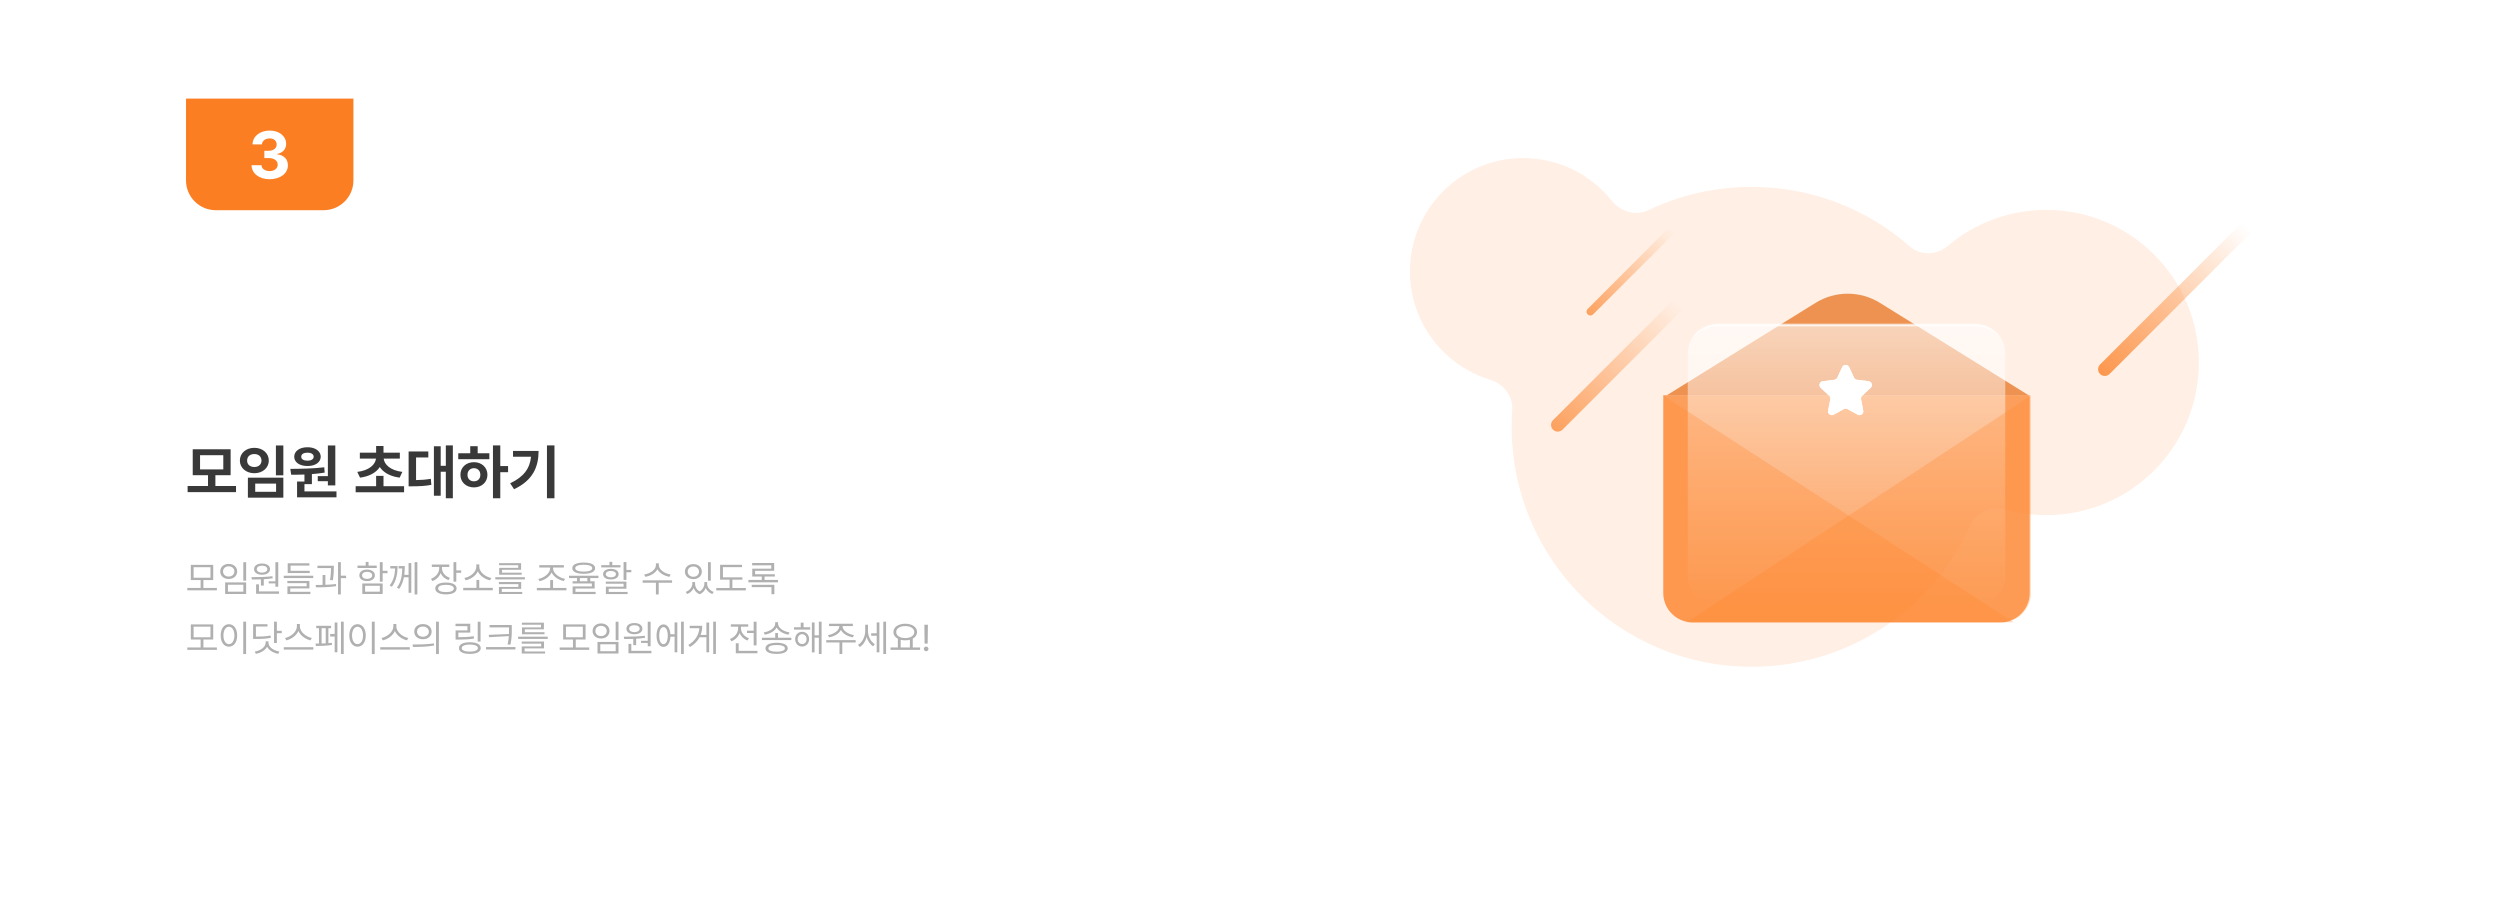 <svg width="1344" height="482" viewBox="0 0 1344 482" fill="none" xmlns="http://www.w3.org/2000/svg">
<g filter="url(#filter0_d_864_3037)">
<rect x="72" y="53" width="1200" height="338" rx="16" fill="white"/>
</g>
<path d="M100 53H190V97C190 105.837 182.837 113 174 113H116C107.163 113 100 105.837 100 97V53Z" fill="#FB7E23"/>
<path d="M144.93 96.352C139.34 96.352 135.332 93.275 135.227 88.828H140.57C140.658 90.727 142.504 91.975 144.965 91.992C147.496 91.975 149.307 90.568 149.289 88.512C149.307 86.438 147.461 84.978 144.473 84.961H142.117V81.059H144.473C146.986 81.059 148.744 79.688 148.727 77.684C148.744 75.732 147.25 74.397 145 74.414C142.75 74.397 140.904 75.662 140.816 77.613H135.754C135.842 73.236 139.779 70.195 145 70.195C150.309 70.195 153.842 73.342 153.824 77.367C153.842 80.215 151.855 82.236 149.008 82.746V82.957C152.752 83.414 154.809 85.682 154.773 88.863C154.809 93.223 150.678 96.352 144.93 96.352Z" fill="white"/>
<path d="M126.891 261.281V264.562H100.859V261.281H111.828V255.469H103.609V241.531H123.984V255.469H115.797V261.281H126.891ZM107.547 252.344H120.047V244.719H107.547V252.344ZM152.328 239.469V255.531H148.328V239.469H152.328ZM128.953 247.625C128.953 243.562 132.297 240.75 136.734 240.75C141.156 240.75 144.5 243.562 144.516 247.625C144.5 251.531 141.156 254.406 136.734 254.406C132.297 254.406 128.953 251.531 128.953 247.625ZM132.859 247.625C132.828 249.734 134.453 251.062 136.734 251.062C138.953 251.062 140.562 249.734 140.578 247.625C140.562 245.391 138.953 244.094 136.734 244.094C134.453 244.094 132.828 245.391 132.859 247.625ZM133.266 267.562V256.812H152.328V267.562H133.266ZM137.203 264.375H148.422V259.969H137.203V264.375ZM180.266 239.469V260.938H176.266V258.688H170.828V255.969H176.266V239.469H180.266ZM156.078 252.062C161.281 252.031 168.312 251.953 174.328 251.219L174.547 254.062C172.297 254.438 169.969 254.703 167.672 254.875V260.281H163.672V264.188H180.891V267.375H159.703V258.875H163.672V255.109C161.125 255.203 158.703 255.219 156.547 255.219L156.078 252.062ZM158.172 245.531C158.172 242.5 161.094 240.422 165.328 240.438C169.453 240.422 172.406 242.5 172.422 245.531C172.406 248.578 169.453 250.547 165.328 250.531C161.094 250.547 158.172 248.578 158.172 245.531ZM161.953 245.531C161.938 246.906 163.297 247.672 165.328 247.656C167.234 247.672 168.609 246.906 168.641 245.531C168.609 244.125 167.234 243.344 165.328 243.344C163.297 243.344 161.938 244.125 161.953 245.531ZM217.234 261.375V264.625H191.203V261.375H202.203V255.812H206.172V261.375H217.234ZM192.078 253.688C198.562 252.906 201.781 249.688 202.141 246.531H193.453V243.344H202.203V239.781H206.172V243.344H214.953V246.531H206.266C206.594 249.688 209.828 252.906 216.297 253.688L214.859 256.781C209.766 256.125 206.094 254.016 204.172 251.078C202.281 254.016 198.625 256.125 193.547 256.781L192.078 253.688ZM243.453 239.438V267.875H239.672V253.594H236.922V266.5H233.266V239.906H236.922V250.406H239.672V239.438H243.453ZM219.672 261.438V242.719H230.266V245.938H223.672V258.094C226.422 258.047 228.859 257.891 231.609 257.406L231.891 260.656C228.422 261.312 225.391 261.422 221.641 261.438H219.672ZM268.953 239.438V250.562H273.141V253.844H268.953V267.875H265.016V239.438H268.953ZM246.359 246.875V243.688H252.797V239.875H256.797V243.688H263.078V246.875H246.359ZM247.516 255.25C247.5 251.281 250.594 248.453 254.797 248.469C258.938 248.453 262.047 251.281 262.047 255.25C262.047 259.219 258.938 262.016 254.797 262.031C250.594 262.016 247.5 259.219 247.516 255.25ZM251.328 255.25C251.328 257.453 252.781 258.766 254.797 258.75C256.781 258.766 258.234 257.453 258.234 255.25C258.234 253.062 256.781 251.719 254.797 251.688C252.781 251.719 251.328 253.062 251.328 255.25ZM298.078 239.438V267.875H294.047V239.438H298.078ZM274.266 259.812C281.609 256.344 284.844 251.844 285.484 245.531H275.797V242.406H289.547C289.531 251.031 286.516 258.203 276.359 263L274.266 259.812Z" fill="#393939"/>
<path d="M116.602 316.066V317.355H100.703V316.066H107.852V311.828H102.578V303.684H114.629V311.828H109.355V316.066H116.602ZM104.082 310.598H113.145V304.914H104.082V310.598ZM132.324 302.238V312.16H130.801V302.238H132.324ZM118.398 307.219C118.389 304.797 120.312 303.156 122.949 303.156C125.586 303.156 127.49 304.797 127.5 307.219C127.49 309.602 125.586 311.262 122.949 311.262C120.312 311.262 118.389 309.602 118.398 307.219ZM119.902 307.219C119.883 308.83 121.162 309.963 122.949 309.953C124.717 309.963 125.996 308.83 125.996 307.219C125.996 305.598 124.717 304.455 122.949 304.465C121.162 304.455 119.883 305.598 119.902 307.219ZM121.035 319.348V313.098H132.324V319.348H121.035ZM122.539 318.098H130.82V314.348H122.539V318.098ZM149.59 302.238V315.422H148.047V313.625H144.453V312.512H148.047V302.238H149.59ZM135.176 310.285C138.408 310.266 142.764 310.236 146.484 309.777L146.582 310.891C145.039 311.135 143.408 311.291 141.816 311.389V314.816H140.273V311.467C138.516 311.535 136.846 311.535 135.391 311.535L135.176 310.285ZM136.582 305.969C136.572 304.143 138.311 302.941 140.879 302.941C143.428 302.941 145.166 304.143 145.176 305.969C145.166 307.824 143.428 308.977 140.879 308.977C138.311 308.977 136.572 307.824 136.582 305.969ZM137.676 319.211V314.133H139.219V317.922H150.02V319.211H137.676ZM138.047 305.969C138.027 307.102 139.18 307.834 140.879 307.844C142.529 307.834 143.701 307.102 143.711 305.969C143.701 304.855 142.529 304.094 140.879 304.113C139.18 304.094 138.027 304.855 138.047 305.969ZM168.398 309.523V310.754H152.559V309.523H168.398ZM154.473 313.508V312.316H166.348V316.34H156.035V318.137H166.875V319.387H154.512V315.188H164.844V313.508H154.473ZM154.668 308.098V302.824H166.328V304.055H156.211V306.848H166.504V308.098H154.668ZM179.473 304.152V305.051C179.463 306.428 179.463 308.723 178.965 311.945L177.422 311.809C177.9 308.898 177.939 306.789 177.93 305.402H170.645V304.152H179.473ZM169.668 314.484C170.811 314.475 172.08 314.465 173.418 314.436V309.113H174.922V314.387C176.846 314.318 178.818 314.191 180.625 313.977L180.703 315.129C177.051 315.695 172.969 315.773 169.863 315.754L169.668 314.484ZM181.719 319.582V302.219H183.242V309.484H186.055V310.812H183.242V319.582H181.719ZM205.723 302.219V306.848H208.34V308.156H205.723V312.688H204.199V302.219H205.723ZM192.188 305.344V304.074H196.602V302.082H198.125V304.074H202.539V305.344H192.188ZM193.184 309.289C193.174 307.434 194.844 306.203 197.363 306.203C199.854 306.203 201.523 307.434 201.543 309.289C201.523 311.174 199.854 312.395 197.363 312.395C194.844 312.395 193.174 311.174 193.184 309.289ZM194.648 309.289C194.639 310.471 195.723 311.203 197.363 311.223C198.984 311.203 200.078 310.471 200.098 309.289C200.078 308.156 198.984 307.395 197.363 307.395C195.723 307.395 194.639 308.156 194.648 309.289ZM194.766 319.348V313.684H205.723V319.348H194.766ZM196.27 318.098H204.199V314.914H196.27V318.098ZM213.75 304.328C213.73 307.971 213.223 312.072 210.684 315.441L209.473 314.738C211.641 312.023 212.285 308.791 212.412 305.598H209.824V304.328H213.75ZM213.379 315.871C215.771 312.805 216.191 308.84 216.26 305.598H214.297V304.328H217.598C217.598 305.744 217.559 307.375 217.344 309.055H219.648V302.688H221.113V318.703H219.648V310.324H217.139C216.738 312.492 215.986 314.689 214.57 316.594L213.379 315.871ZM222.891 319.582V302.219H224.375V319.582H222.891ZM237.617 305.52C237.627 307.795 239.326 309.826 241.875 310.656L241.152 311.867C239.15 311.203 237.637 309.826 236.885 308.078C236.143 310.07 234.541 311.623 232.461 312.375L231.68 311.145C234.277 310.266 236.094 308.029 236.113 305.52V304.777H232.148V303.508H241.523V304.777H237.617V305.52ZM233.984 316.34C233.994 314.338 236.172 313.176 239.746 313.176C243.311 313.176 245.469 314.338 245.469 316.34C245.469 318.371 243.311 319.543 239.746 319.543C236.172 319.543 233.994 318.371 233.984 316.34ZM235.527 316.34C235.508 317.59 237.129 318.322 239.746 318.312C242.373 318.322 243.975 317.59 243.984 316.34C243.975 315.129 242.373 314.406 239.746 314.406C237.129 314.406 235.508 315.129 235.527 316.34ZM243.789 312.707V302.219H245.312V306.652H247.93V307.941H245.312V312.707H243.789ZM264.922 316.047V317.316H249.023V316.047H256.133V311.789H257.637V316.047H264.922ZM249.648 310.715C252.686 310.197 256.064 307.658 256.074 304.738V303.41H257.676V304.738C257.686 307.639 261.113 310.197 264.141 310.715L263.457 311.984C260.811 311.438 258.018 309.65 256.895 307.15C255.752 309.641 252.988 311.438 250.332 311.984L249.648 310.715ZM282.188 310.285V311.496H266.289V310.285H282.188ZM268.203 314.035V312.883H280.195V316.574H269.766V318.234H280.762V319.348H268.223V315.52H278.672V314.035H268.203ZM268.301 303.859V302.746H280.137V306.34H269.883V307.863H280.449V308.977H268.359V305.285H278.594V303.859H268.301ZM304.512 316.066V317.355H288.613V316.066H295.781V311.848H297.324V316.066H304.512ZM289.395 311.223C292.334 310.725 295.742 308.293 295.742 305.52V305.09H289.922V303.801H303.145V305.09H297.324V305.52C297.334 308.293 300.752 310.676 303.75 311.164L303.125 312.375C300.469 311.848 297.666 310.158 296.553 307.756C295.439 310.188 292.646 311.916 290.039 312.453L289.395 311.223ZM313.809 302.434C317.666 302.434 319.932 303.508 319.941 305.441C319.932 307.395 317.666 308.459 313.809 308.469C309.932 308.459 307.656 307.395 307.656 305.441C307.656 303.508 309.932 302.434 313.809 302.434ZM305.898 310.773V309.523H321.719V310.773H317.305V312.492H319.688V316.379H309.375V318.176H320.215V319.387H307.852V315.246H318.184V313.664H307.812V312.492H310.215V310.773H305.898ZM309.258 305.441C309.238 306.633 310.928 307.277 313.809 307.297C316.689 307.277 318.369 306.633 318.379 305.441C318.369 304.299 316.689 303.625 313.809 303.605C310.928 303.625 309.238 304.299 309.258 305.441ZM311.719 312.492H315.781V310.773H311.719V312.492ZM336.758 302.16V306.379H339.395V307.648H336.758V311.77H335.234V302.16H336.758ZM323.223 305.031V303.801H327.637V302.043H329.16V303.801H333.574V305.031H323.223ZM324.219 308.664C324.209 306.906 325.869 305.822 328.398 305.812C330.918 305.822 332.559 306.906 332.578 308.664C332.559 310.432 330.918 311.506 328.398 311.516C325.869 311.506 324.209 310.432 324.219 308.664ZM325.684 313.82V312.668H336.758V316.516H327.227V318.215H337.402V319.387H325.723V315.383H335.234V313.82H325.684ZM325.684 308.664C325.674 309.709 326.748 310.363 328.398 310.363C330.039 310.363 331.113 309.709 331.133 308.664C331.113 307.629 330.039 306.955 328.398 306.945C326.748 306.955 325.674 307.629 325.684 308.664ZM354.199 303.84C354.209 306.291 357.393 308.4 360.527 308.84L359.902 310.09C357.207 309.641 354.531 308.146 353.418 306.018C352.305 308.166 349.639 309.641 346.934 310.09L346.309 308.84C349.443 308.4 352.617 306.33 352.617 303.84V302.844H354.199V303.84ZM345.488 313.293V312.004H361.309V313.293H354.121V319.582H352.617V313.293H345.488ZM373.672 313.879C373.662 315.412 374.492 317.043 376.143 317.98C377.803 316.955 378.682 315.217 378.672 313.879V312.922H380.176V313.879C380.166 315.666 381.484 317.443 383.711 318.215L382.949 319.348C381.211 318.732 380 317.521 379.395 316.066C378.857 317.473 377.793 318.811 376.191 319.484C374.502 318.84 373.428 317.57 372.91 316.115C372.285 317.512 371.094 318.723 369.434 319.348L368.652 318.215C370.85 317.395 372.168 315.539 372.188 313.879V312.922H373.672V313.879ZM368.203 307.316C368.193 304.895 370.117 303.244 372.754 303.254C375.391 303.244 377.295 304.895 377.305 307.316C377.295 309.699 375.391 311.34 372.754 311.34C370.117 311.34 368.193 309.699 368.203 307.316ZM369.707 307.316C369.688 308.928 370.967 310.061 372.754 310.07C374.521 310.061 375.801 308.928 375.801 307.316C375.801 305.695 374.521 304.543 372.754 304.562C370.967 304.543 369.688 305.695 369.707 307.316ZM380.605 312.16V302.238H382.129V312.16H380.605ZM399.102 310.363V311.613H393.73V316.105H400.977V317.395H385.078V316.105H392.227V311.613H387.109V303.645H398.926V304.895H388.652V310.363H399.102ZM418.242 311.789V313.059H402.344V311.789H409.531V309.953H404.414V305.715H414.648V303.918H404.355V302.668H416.191V306.867H405.938V308.723H416.562V309.953H411.035V311.789H418.242ZM404.121 315.637V314.387H416.289V319.426H414.746V315.637H404.121ZM116.602 348.066V349.355H100.703V348.066H107.852V343.828H102.578V335.684H114.629V343.828H109.355V348.066H116.602ZM104.082 342.598H113.145V336.914H104.082V342.598ZM132.305 334.219V351.621H130.762V334.219H132.305ZM118.633 341.621C118.643 337.93 120.479 335.576 123.066 335.566C125.645 335.576 127.51 337.93 127.5 341.621C127.51 345.322 125.645 347.666 123.066 347.656C120.479 347.666 118.643 345.322 118.633 341.621ZM120.117 341.621C120.117 344.443 121.328 346.299 123.066 346.289C124.814 346.299 126.016 344.443 126.016 341.621C126.016 338.799 124.814 336.943 123.066 336.934C121.328 336.943 120.117 338.799 120.117 341.621ZM148.848 334.219V339.102H151.465V340.391H148.848V345.684H147.324V334.219H148.848ZM136.074 343.496V335.566H143.789V336.836H137.578V342.227C141.094 342.227 143.115 342.119 145.449 341.641L145.605 342.91C143.174 343.369 141.094 343.506 137.422 343.496H136.074ZM136.953 350.293C140.01 349.766 142.812 347.939 142.812 345.41V344.766H144.336V345.41C144.326 347.939 147.139 349.766 150.215 350.293L149.59 351.504C147.012 351.025 144.629 349.697 143.594 347.686C142.529 349.697 140.137 351.025 137.559 351.504L136.953 350.293ZM161.211 336.777C161.221 339.756 164.619 342.402 167.637 342.969L166.934 344.258C164.307 343.652 161.553 341.787 160.43 339.238C159.297 341.787 156.553 343.643 153.926 344.258L153.223 342.969C156.23 342.393 159.6 339.766 159.609 336.777V335.449H161.211V336.777ZM152.559 349.219V347.949H168.457V349.219H152.559ZM184.785 334.219V351.582H183.301V334.219H184.785ZM169.648 345.977C170.186 345.977 170.811 345.977 171.484 345.967V337.715H170.02V336.445H178.008V337.715H176.543V345.762C177.197 345.703 177.822 345.645 178.398 345.566L178.496 346.699C175.752 347.207 172.109 347.295 169.844 347.285L169.648 345.977ZM172.891 345.938C173.613 345.918 174.375 345.889 175.117 345.85V337.715H172.891V345.938ZM177.5 342.207V340.82H179.922V334.648H181.387V350.664H179.922V342.207H177.5ZM201.445 334.219V351.621H199.902V334.219H201.445ZM187.773 341.621C187.783 337.93 189.619 335.576 192.207 335.566C194.785 335.576 196.65 337.93 196.641 341.621C196.65 345.322 194.785 347.666 192.207 347.656C189.619 347.666 187.783 345.322 187.773 341.621ZM189.258 341.621C189.258 344.443 190.469 346.299 192.207 346.289C193.955 346.299 195.156 344.443 195.156 341.621C195.156 338.799 193.955 336.943 192.207 336.934C190.469 336.943 189.258 338.799 189.258 341.621ZM213.066 336.777C213.076 339.756 216.475 342.402 219.492 342.969L218.789 344.258C216.162 343.652 213.408 341.787 212.285 339.238C211.152 341.787 208.408 343.643 205.781 344.258L205.078 342.969C208.086 342.393 211.455 339.766 211.465 336.777V335.449H213.066V336.777ZM204.414 349.219V347.949H220.312V349.219H204.414ZM227.383 335.488C230.107 335.498 232.041 337.158 232.051 339.57C232.041 341.992 230.107 343.643 227.383 343.652C224.639 343.643 222.686 341.992 222.695 339.57C222.686 337.158 224.639 335.498 227.383 335.488ZM221.797 346.484C225 346.494 229.424 346.465 233.262 345.898L233.379 347.031C229.404 347.773 225.137 347.793 222.012 347.793L221.797 346.484ZM224.199 339.57C224.189 341.191 225.527 342.305 227.383 342.305C229.219 342.305 230.557 341.191 230.547 339.57C230.557 337.959 229.219 336.836 227.383 336.836C225.527 336.836 224.189 337.959 224.199 339.57ZM234.414 351.621V334.219H235.938V351.621H234.414ZM258.34 334.238V344.922H256.816V334.238H258.34ZM244.883 336.621V335.332H252.812V340.098H246.406V342.559C249.512 342.559 251.826 342.471 254.648 342.012L254.824 343.281C251.904 343.76 249.531 343.838 246.328 343.848H244.922V338.887H251.289V336.621H244.883ZM246.719 348.418C246.709 346.426 248.926 345.273 252.578 345.273C256.23 345.273 258.457 346.426 258.457 348.418C258.457 350.4 256.23 351.543 252.578 351.543C248.926 351.543 246.709 350.4 246.719 348.418ZM248.223 348.418C248.232 349.609 249.873 350.322 252.578 350.312C255.273 350.322 256.924 349.609 256.914 348.418C256.924 347.227 255.273 346.504 252.578 346.504C249.873 346.504 248.232 347.227 248.223 348.418ZM275.137 335.996V338.145C275.146 340.703 275.146 343.066 274.414 346.582L272.871 346.445C273.262 344.775 273.447 343.33 273.545 341.982L262.949 342.559L262.734 341.289L273.613 340.84C273.643 339.922 273.652 339.033 273.652 338.145V337.285H263.203V335.996H275.137ZM261.289 349.141V347.852H277.109V349.141H261.289ZM294.453 342.285V343.496H278.555V342.285H294.453ZM280.469 346.035V344.883H292.461V348.574H282.031V350.234H293.027V351.348H280.488V347.52H290.938V346.035H280.469ZM280.566 335.859V334.746H292.402V338.34H282.148V339.863H292.715V340.977H280.625V337.285H290.859V335.859H280.566ZM316.777 348.066V349.355H300.879V348.066H308.027V343.828H302.754V335.684H314.805V343.828H309.531V348.066H316.777ZM304.258 342.598H313.32V336.914H304.258V342.598ZM332.5 334.238V344.16H330.977V334.238H332.5ZM318.574 339.219C318.564 336.797 320.488 335.156 323.125 335.156C325.762 335.156 327.666 336.797 327.676 339.219C327.666 341.602 325.762 343.262 323.125 343.262C320.488 343.262 318.564 341.602 318.574 339.219ZM320.078 339.219C320.059 340.83 321.338 341.963 323.125 341.953C324.893 341.963 326.172 340.83 326.172 339.219C326.172 337.598 324.893 336.455 323.125 336.465C321.338 336.455 320.059 337.598 320.078 339.219ZM321.211 351.348V345.098H332.5V351.348H321.211ZM322.715 350.098H330.996V346.348H322.715V350.098ZM349.766 334.238V347.422H348.223V345.625H344.629V344.512H348.223V334.238H349.766ZM335.352 342.285C338.584 342.266 342.939 342.236 346.66 341.777L346.758 342.891C345.215 343.135 343.584 343.291 341.992 343.389V346.816H340.449V343.467C338.691 343.535 337.021 343.535 335.566 343.535L335.352 342.285ZM336.758 337.969C336.748 336.143 338.486 334.941 341.055 334.941C343.604 334.941 345.342 336.143 345.352 337.969C345.342 339.824 343.604 340.977 341.055 340.977C338.486 340.977 336.748 339.824 336.758 337.969ZM337.852 351.211V346.133H339.395V349.922H350.195V351.211H337.852ZM338.223 337.969C338.203 339.102 339.355 339.834 341.055 339.844C342.705 339.834 343.877 339.102 343.887 337.969C343.877 336.855 342.705 336.094 341.055 336.113C339.355 336.094 338.203 336.855 338.223 337.969ZM367.617 334.219V351.582H366.133V334.219H367.617ZM352.949 341.719C352.959 338.027 354.424 335.693 356.68 335.684C358.789 335.693 360.215 337.725 360.41 340.996H362.656V334.59H364.121V350.703H362.656V342.266H360.42C360.273 345.645 358.818 347.764 356.68 347.754C354.424 347.764 352.959 345.41 352.949 341.719ZM354.395 341.719C354.375 344.531 355.273 346.309 356.68 346.289C358.096 346.309 358.994 344.531 358.984 341.719C358.994 338.896 358.096 337.129 356.68 337.129C355.273 337.129 354.375 338.896 354.395 341.719ZM384.883 334.219V351.582H383.418V334.219H384.883ZM370.039 346.719C373.809 344.482 375.703 341.348 375.996 337.715H370.781V336.445H377.52C377.52 338.154 377.246 339.805 376.65 341.348H379.766V334.688H381.23V350.703H379.766V342.598H376.084C375.039 344.619 373.359 346.406 370.938 347.832L370.039 346.719ZM406.719 334.238V346.973H405.176V340.312H401.602V339.043H405.176V334.238H406.719ZM392.402 343.496C394.961 342.598 396.816 340.303 396.816 337.812V336.914H392.891V335.645H402.246V336.914H398.359V337.812C398.359 340.059 400.098 342.236 402.637 343.105L401.836 344.336C399.883 343.623 398.369 342.168 397.617 340.371C396.865 342.383 395.264 343.975 393.203 344.746L392.402 343.496ZM395.566 351.211V345.82H397.109V349.922H407.207V351.211H395.566ZM418.262 340.293V342.852H425.43V344.102H409.609V342.852H416.758V340.293H418.262ZM410.566 339.98C413.633 339.561 416.738 337.627 416.738 335.312V334.492H418.281V335.312C418.281 337.627 421.406 339.561 424.473 339.98L423.848 341.211C421.221 340.752 418.604 339.355 417.52 337.354C416.426 339.375 413.818 340.752 411.152 341.211L410.566 339.98ZM411.523 348.555C411.514 346.631 413.75 345.557 417.52 345.547C421.25 345.557 423.477 346.631 423.496 348.555C423.477 350.488 421.25 351.543 417.52 351.543C413.75 351.543 411.514 350.488 411.523 348.555ZM413.086 348.555C413.066 349.697 414.707 350.361 417.52 350.352C420.303 350.361 421.943 349.697 421.953 348.555C421.943 347.402 420.303 346.758 417.52 346.758C414.707 346.758 413.066 347.402 413.086 348.555ZM435.566 337.227V338.477H426.855V337.227H430.469V334.746H431.992V337.227H435.566ZM427.48 343.594C427.48 341.289 429.053 339.658 431.211 339.648C433.398 339.658 434.961 341.289 434.98 343.594C434.961 345.928 433.398 347.568 431.211 347.578C429.053 347.568 427.48 345.928 427.48 343.594ZM428.848 343.594C428.848 345.137 429.834 346.24 431.211 346.23C432.598 346.24 433.613 345.137 433.613 343.594C433.613 342.07 432.598 340.957 431.211 340.938C429.834 340.957 428.848 342.07 428.848 343.594ZM436.465 350.723V334.648H437.91V341.543H440.215V334.219H441.68V351.582H440.215V342.812H437.91V350.723H436.465ZM452.949 336.68C452.939 339.004 456.035 340.977 459.062 341.426L458.496 342.637C455.791 342.178 453.145 340.732 452.09 338.643C451.035 340.732 448.389 342.178 445.723 342.637L445.117 341.426C448.135 340.977 451.221 339.004 451.23 336.68V336.562H445.664V335.312H458.496V336.562H452.949V336.68ZM444.18 345.391V344.121H460V345.391H452.812V351.582H451.309V345.391H444.18ZM466.621 339.16C466.621 341.924 467.969 344.902 470.273 346.27L469.395 347.461C467.715 346.445 466.514 344.59 465.908 342.471C465.273 344.785 463.984 346.777 462.246 347.832L461.27 346.68C463.672 345.273 465.137 342.197 465.137 339.219V335.859H466.621V339.16ZM468.359 341.758V340.449H471.309V334.59H472.754V350.703H471.309V341.758H468.359ZM474.863 351.582V334.219H476.348V351.582H474.863ZM494.648 348.066V349.355H478.75V348.066H482.695V343.389C481.211 342.617 480.312 341.367 480.312 339.785C480.312 337.1 482.949 335.332 486.66 335.312C490.371 335.332 493.008 337.1 493.008 339.785C493.008 341.338 492.139 342.568 490.703 343.34V348.066H494.648ZM481.797 339.785C481.787 341.729 483.809 343.027 486.66 343.027C489.482 343.027 491.523 341.729 491.523 339.785C491.523 337.842 489.482 336.562 486.66 336.582C483.809 336.562 481.787 337.842 481.797 339.785ZM484.199 348.066H489.16V343.936C488.408 344.131 487.568 344.238 486.66 344.238C485.771 344.238 484.941 344.141 484.199 343.945V348.066ZM498.848 335.859L498.711 346.016H497.07L496.934 335.859H498.848ZM496.641 348.848C496.621 348.164 497.207 347.598 497.891 347.598C498.584 347.598 499.15 348.164 499.141 348.848C499.15 349.541 498.584 350.107 497.891 350.117C497.207 350.107 496.621 349.541 496.641 348.848Z" fill="#B0B0B0"/>
<path fill-rule="evenodd" clip-rule="evenodd" d="M885.987 113.086C879.337 116.275 871.152 113.795 866.563 108.022C855.409 93.994 838.196 85 818.882 85C785.258 85 758 112.258 758 145.882C758 173.336 776.172 196.546 801.144 204.139C808.198 206.284 813.524 212.97 813.009 220.325C812.798 223.344 812.69 226.392 812.69 229.465C812.69 300.702 870.439 358.451 941.677 358.451C994.149 358.451 1039.3 327.118 1059.45 282.141C1062.53 275.279 1070.59 271.847 1077.83 273.881C1084.9 275.869 1092.36 276.932 1100.07 276.932C1145.38 276.932 1182.11 240.203 1182.11 194.896C1182.11 149.59 1145.38 112.861 1100.07 112.861C1079.8 112.861 1061.24 120.217 1046.92 132.407C1041.2 137.277 1032.45 137.516 1026.8 132.555C1004.09 112.587 974.297 100.478 941.677 100.478C921.733 100.478 902.846 105.005 885.987 113.086Z" fill="#FFEFE4"/>
<g filter="url(#filter1_b_864_3037)">
<path d="M894.207 212.47H1091.16V318.823C1091.16 327.525 1084.1 334.579 1075.4 334.579H909.963C901.261 334.579 894.207 327.525 894.207 318.823V212.47Z" fill="#FB7E23" fill-opacity="0.7"/>
</g>
<g filter="url(#filter2_b_864_3037)">
<path d="M976.015 162.833C986.623 156.243 1000.05 156.243 1010.66 162.834L1090.56 212.47H896.113L976.015 162.833Z" fill="#E76C14" fill-opacity="0.7"/>
</g>
<g filter="url(#filter3_b_864_3037)">
<mask id="path-9-inside-1_864_3037" fill="white">
<path d="M907.336 190.149C907.336 181.447 914.39 174.393 923.092 174.393H1062.27C1070.97 174.393 1078.03 181.447 1078.03 190.149V309.632C1078.03 318.334 1070.97 325.388 1062.27 325.388H923.092C914.39 325.388 907.336 318.334 907.336 309.632V190.149Z"/>
</mask>
<path d="M907.336 190.149C907.336 181.447 914.39 174.393 923.092 174.393H1062.27C1070.97 174.393 1078.03 181.447 1078.03 190.149V309.632C1078.03 318.334 1070.97 325.388 1062.27 325.388H923.092C914.39 325.388 907.336 318.334 907.336 309.632V190.149Z" fill="url(#paint0_linear_864_3037)" fill-opacity="0.6"/>
<path d="M907.336 190.149C907.336 180.895 914.838 173.393 924.092 173.393H1061.27C1070.52 173.393 1078.03 180.895 1078.03 190.149V190.149C1078.03 181.999 1070.97 175.393 1062.27 175.393H923.092C914.39 175.393 907.336 181.999 907.336 190.149V190.149ZM1078.03 325.388H907.336H1078.03ZM907.336 325.388V174.393V325.388ZM1078.03 174.393V325.388V174.393Z" fill="white" mask="url(#path-9-inside-1_864_3037)"/>
</g>
<g filter="url(#filter4_b_864_3037)">
<path d="M1082.62 334.579L894.864 213.126L894.207 212.47V318.823C894.207 327.525 901.261 334.579 909.963 334.579H1082.62Z" fill="#FF862E" fill-opacity="0.28"/>
</g>
<g filter="url(#filter5_b_864_3037)">
<path d="M906.679 334.579L1091.16 213.126L1091.81 212.47V318.823C1091.81 327.525 1084.76 334.579 1076.06 334.579H906.679Z" fill="#FF862E" fill-opacity="0.28"/>
</g>
<g filter="url(#filter6_f_864_3037)">
<path d="M990.366 197.379C991.105 195.786 993.37 195.786 994.109 197.379L996.724 203.009C997.024 203.656 997.638 204.103 998.347 204.188L1004.51 204.935C1006.25 205.147 1006.95 207.3 1005.67 208.496L1001.12 212.722C1000.6 213.208 1000.36 213.93 1000.5 214.63L1001.69 220.722C1002.03 222.445 1000.2 223.776 998.665 222.922L993.241 219.904C992.617 219.557 991.858 219.557 991.234 219.904L985.81 222.922C984.275 223.776 982.443 222.445 982.781 220.722L983.975 214.63C984.112 213.93 983.878 213.208 983.355 212.722L978.809 208.496C977.523 207.3 978.222 205.147 979.966 204.935L986.128 204.188C986.836 204.103 987.45 203.656 987.751 203.009L990.366 197.379Z" fill="white"/>
</g>
<path d="M990.366 197.379C991.105 195.786 993.37 195.786 994.109 197.379L996.724 203.009C997.024 203.656 997.638 204.103 998.347 204.188L1004.51 204.935C1006.25 205.147 1006.95 207.3 1005.67 208.496L1001.12 212.722C1000.6 213.208 1000.36 213.93 1000.5 214.63L1001.69 220.722C1002.03 222.445 1000.2 223.776 998.665 222.922L993.241 219.904C992.617 219.557 991.858 219.557 991.234 219.904L985.81 222.922C984.275 223.776 982.443 222.445 982.781 220.722L983.975 214.63C984.112 213.93 983.878 213.208 983.355 212.722L978.809 208.496C977.523 207.3 978.222 205.147 979.966 204.935L986.128 204.188C986.836 204.103 987.45 203.656 987.751 203.009L990.366 197.379Z" fill="white"/>
<path d="M942.71 123.18L837.457 228.433" stroke="url(#paint1_linear_864_3037)" stroke-width="7.223" stroke-linecap="round"/>
<path d="M926.197 96.351L854.996 167.551" stroke="url(#paint2_linear_864_3037)" stroke-width="4.128" stroke-linecap="round"/>
<path d="M1211 119.053L1131.54 198.508" stroke="url(#paint3_linear_864_3037)" stroke-width="7.223" stroke-linecap="round"/>
<defs>
<filter id="filter0_d_864_3037" x="0" y="0" width="1344" height="482" filterUnits="userSpaceOnUse" color-interpolation-filters="sRGB">
<feFlood flood-opacity="0" result="BackgroundImageFix"/>
<feColorMatrix in="SourceAlpha" type="matrix" values="0 0 0 0 0 0 0 0 0 0 0 0 0 0 0 0 0 0 127 0" result="hardAlpha"/>
<feMorphology radius="8" operator="dilate" in="SourceAlpha" result="effect1_dropShadow_864_3037"/>
<feOffset dy="19"/>
<feGaussianBlur stdDeviation="32"/>
<feComposite in2="hardAlpha" operator="out"/>
<feColorMatrix type="matrix" values="0 0 0 0 0 0 0 0 0 0 0 0 0 0 0 0 0 0 0.04 0"/>
<feBlend mode="normal" in2="BackgroundImageFix" result="effect1_dropShadow_864_3037"/>
<feBlend mode="normal" in="SourceGraphic" in2="effect1_dropShadow_864_3037" result="shape"/>
</filter>
<filter id="filter1_b_864_3037" x="888.955" y="207.218" width="207.453" height="132.613" filterUnits="userSpaceOnUse" color-interpolation-filters="sRGB">
<feFlood flood-opacity="0" result="BackgroundImageFix"/>
<feGaussianBlur in="BackgroundImageFix" stdDeviation="2.626"/>
<feComposite in2="SourceAlpha" operator="in" result="effect1_backgroundBlur_864_3037"/>
<feBlend mode="normal" in="SourceGraphic" in2="effect1_backgroundBlur_864_3037" result="shape"/>
</filter>
<filter id="filter2_b_864_3037" x="888.235" y="150.013" width="210.197" height="70.336" filterUnits="userSpaceOnUse" color-interpolation-filters="sRGB">
<feFlood flood-opacity="0" result="BackgroundImageFix"/>
<feGaussianBlur in="BackgroundImageFix" stdDeviation="3.939"/>
<feComposite in2="SourceAlpha" operator="in" result="effect1_backgroundBlur_864_3037"/>
<feBlend mode="normal" in="SourceGraphic" in2="effect1_backgroundBlur_864_3037" result="shape"/>
</filter>
<filter id="filter3_b_864_3037" x="890.267" y="157.324" width="204.83" height="185.133" filterUnits="userSpaceOnUse" color-interpolation-filters="sRGB">
<feFlood flood-opacity="0" result="BackgroundImageFix"/>
<feGaussianBlur in="BackgroundImageFix" stdDeviation="8.535"/>
<feComposite in2="SourceAlpha" operator="in" result="effect1_backgroundBlur_864_3037"/>
<feBlend mode="normal" in="SourceGraphic" in2="effect1_backgroundBlur_864_3037" result="shape"/>
</filter>
<filter id="filter4_b_864_3037" x="887.642" y="205.905" width="201.548" height="135.239" filterUnits="userSpaceOnUse" color-interpolation-filters="sRGB">
<feFlood flood-opacity="0" result="BackgroundImageFix"/>
<feGaussianBlur in="BackgroundImageFix" stdDeviation="3.283"/>
<feComposite in2="SourceAlpha" operator="in" result="effect1_backgroundBlur_864_3037"/>
<feBlend mode="normal" in="SourceGraphic" in2="effect1_backgroundBlur_864_3037" result="shape"/>
</filter>
<filter id="filter5_b_864_3037" x="900.115" y="205.905" width="198.263" height="135.239" filterUnits="userSpaceOnUse" color-interpolation-filters="sRGB">
<feFlood flood-opacity="0" result="BackgroundImageFix"/>
<feGaussianBlur in="BackgroundImageFix" stdDeviation="3.283"/>
<feComposite in2="SourceAlpha" operator="in" result="effect1_backgroundBlur_864_3037"/>
<feBlend mode="normal" in="SourceGraphic" in2="effect1_backgroundBlur_864_3037" result="shape"/>
</filter>
<filter id="filter6_f_864_3037" x="970.925" y="188.961" width="42.626" height="41.449" filterUnits="userSpaceOnUse" color-interpolation-filters="sRGB">
<feFlood flood-opacity="0" result="BackgroundImageFix"/>
<feBlend mode="normal" in="SourceGraphic" in2="BackgroundImageFix" result="shape"/>
<feGaussianBlur stdDeviation="3.612" result="effect1_foregroundBlur_864_3037"/>
</filter>
<linearGradient id="paint0_linear_864_3037" x1="992.681" y1="174.393" x2="992.681" y2="325.388" gradientUnits="userSpaceOnUse">
<stop stop-color="white"/>
<stop offset="1" stop-color="white" stop-opacity="0"/>
</linearGradient>
<linearGradient id="paint1_linear_864_3037" x1="804.952" y1="261.969" x2="949.675" y2="114.667" gradientUnits="userSpaceOnUse">
<stop stop-color="#FB7E23"/>
<stop offset="0.67" stop-color="#FB7E23" stop-opacity="0"/>
</linearGradient>
<linearGradient id="paint2_linear_864_3037" x1="833.008" y1="190.237" x2="930.908" y2="90.592" gradientUnits="userSpaceOnUse">
<stop stop-color="#FB7E23"/>
<stop offset="0.67" stop-color="#FB7E23" stop-opacity="0"/>
</linearGradient>
<linearGradient id="paint3_linear_864_3037" x1="1107.01" y1="223.825" x2="1216.26" y2="112.626" gradientUnits="userSpaceOnUse">
<stop stop-color="#FB7E23"/>
<stop offset="0.918" stop-color="#FB7E23" stop-opacity="0"/>
</linearGradient>
</defs>
</svg>

